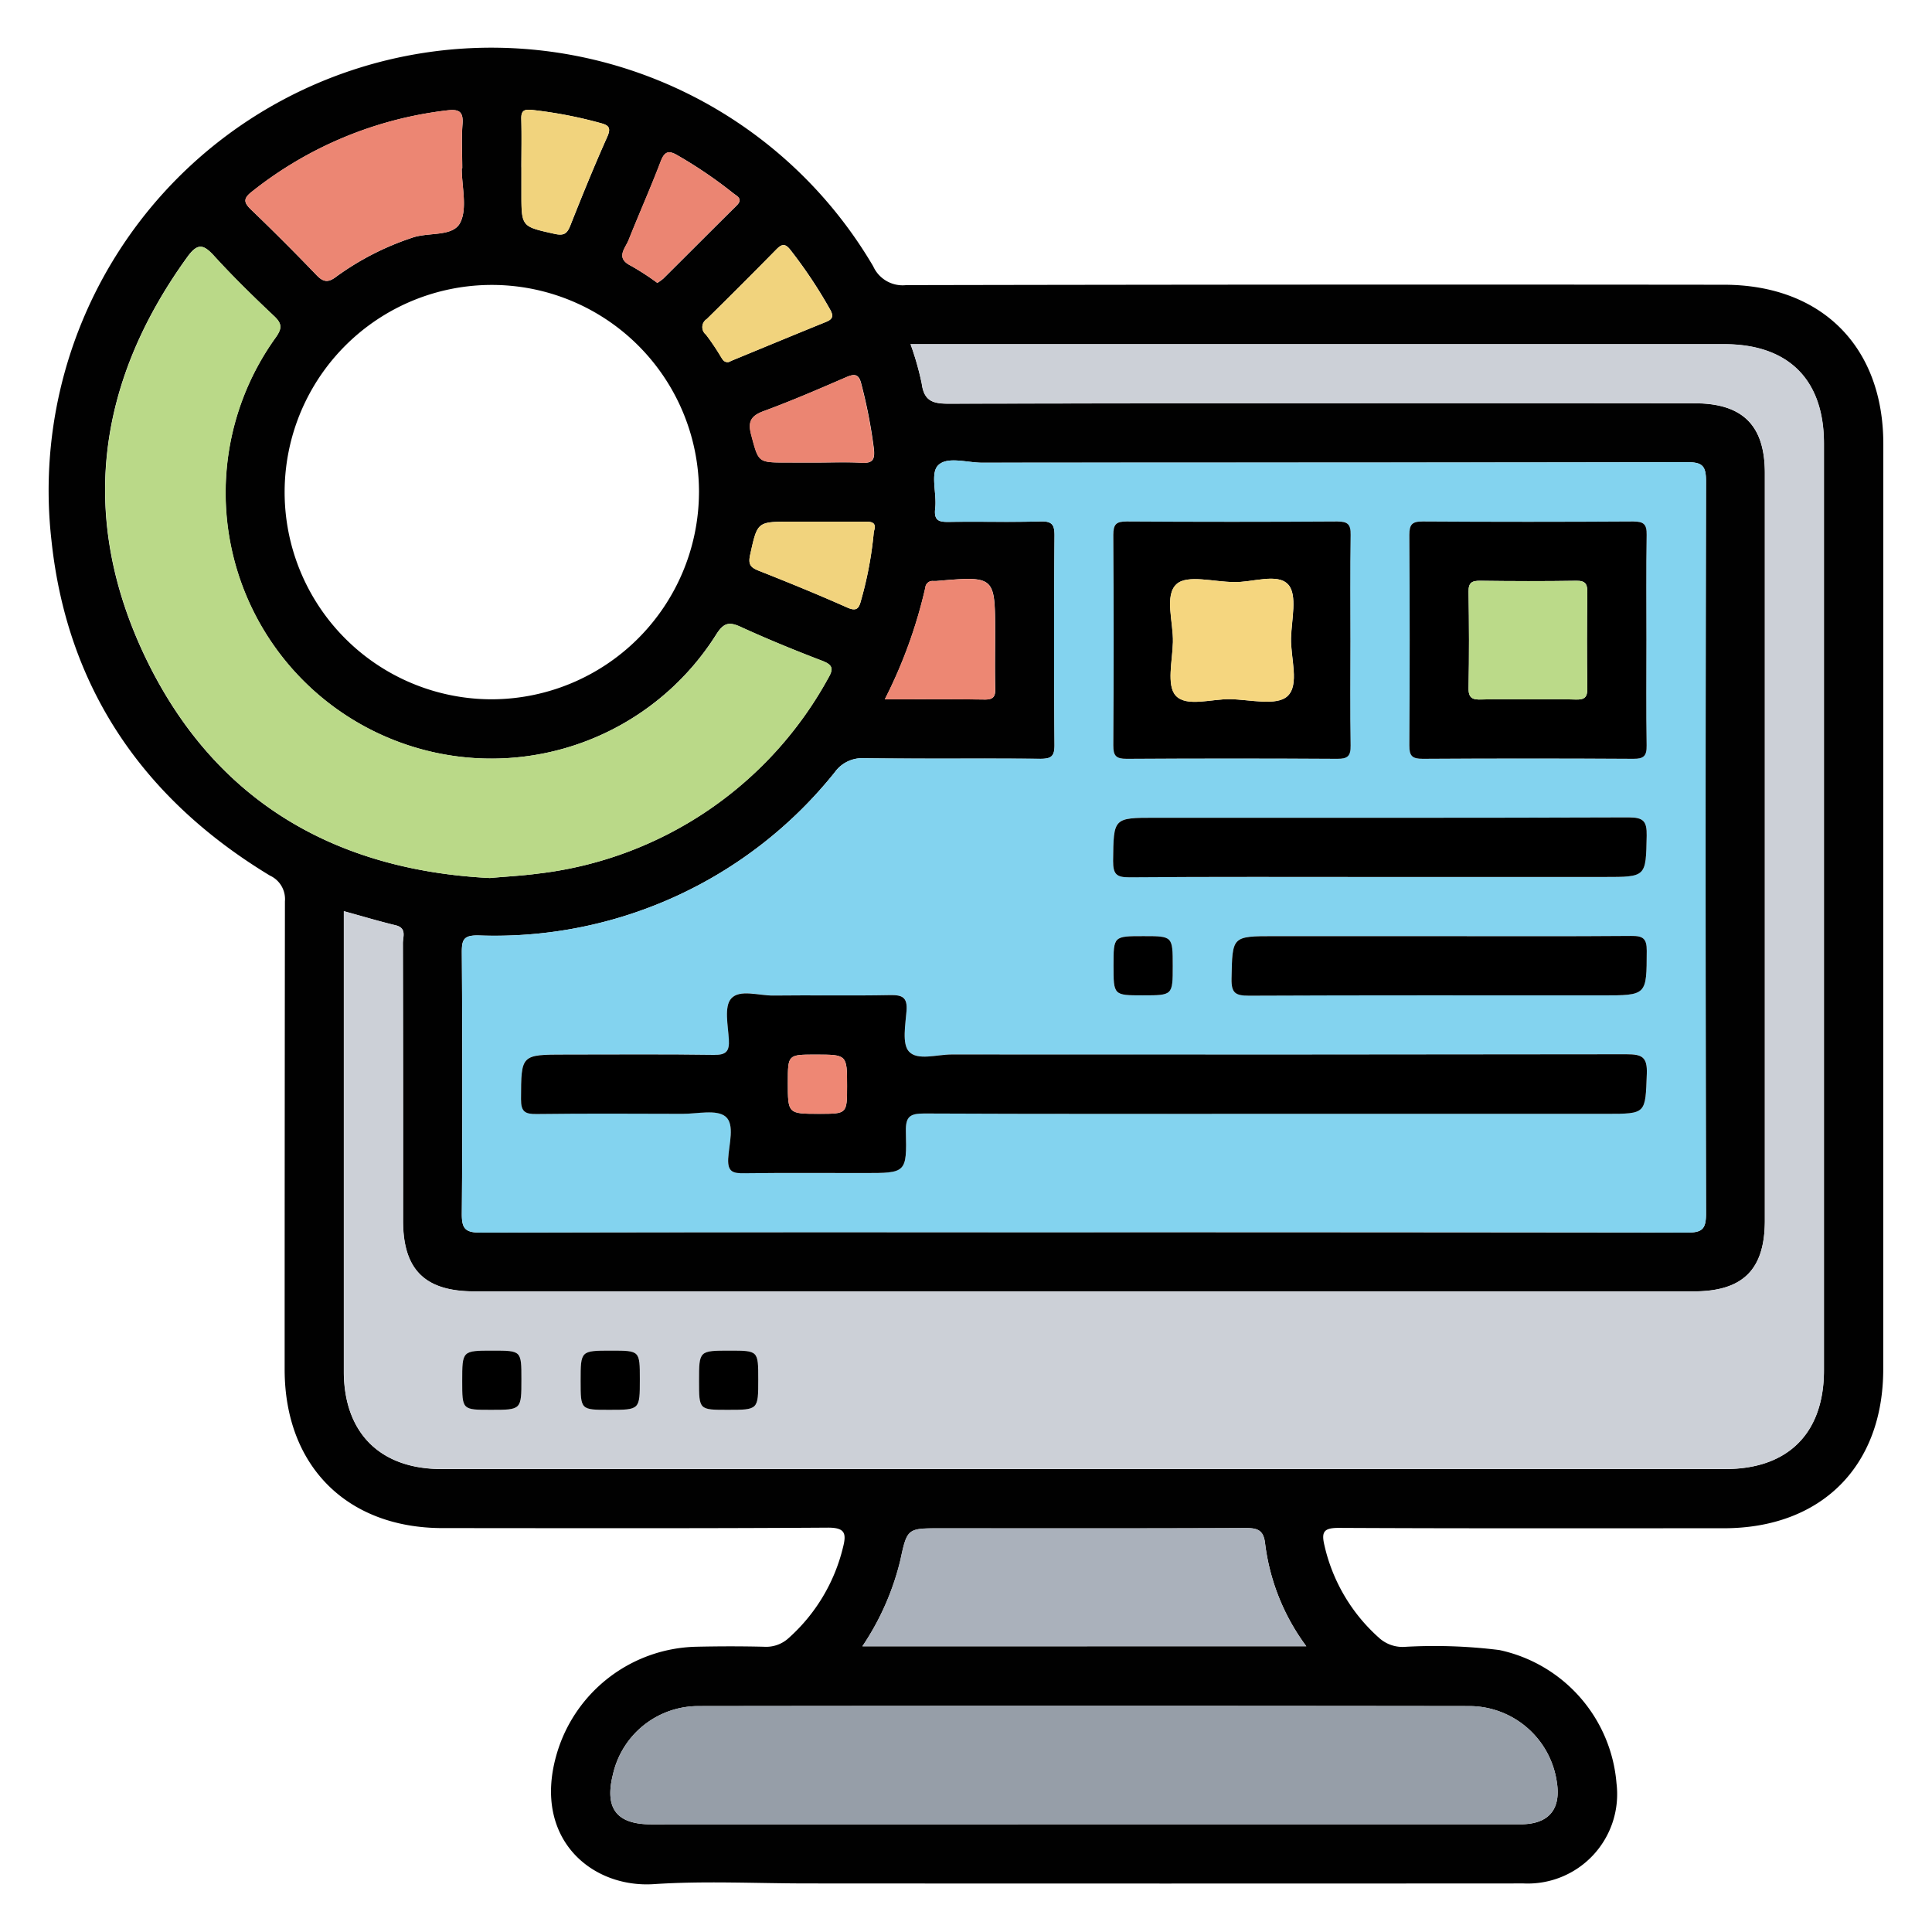 <svg xmlns="http://www.w3.org/2000/svg" xmlns:xlink="http://www.w3.org/1999/xlink" width="96" height="96" viewBox="0 0 96 96">
  <defs>
    <clipPath id="clip-path">
      <rect id="Rectángulo_34520" data-name="Rectángulo 34520" width="96" height="96" fill="#fff" stroke="#707070" stroke-width="1"/>
    </clipPath>
  </defs>
  <g id="Grupo_85649" data-name="Grupo 85649" clip-path="url(#clip-path)">
    <g id="Grupo_85841" data-name="Grupo 85841" transform="translate(-205.747 -96.107)">
      <path id="Trazado_127397" data-name="Trazado 127397" d="M299.324,141.154q0,11.492,0,22.983c0,4.834-3.081,7.907-7.925,7.908-6.374,0-12.749.014-19.123-.018-.732,0-.882.177-.721.858a8.722,8.722,0,0,0,2.7,4.591,1.74,1.74,0,0,0,1.228.466,25.971,25.971,0,0,1,4.767.155,7.384,7.384,0,0,1,5.82,6.623,4.441,4.441,0,0,1-4.619,4.974q-17.79.011-35.579,0c-2.543,0-5.1-.134-7.628.034-3.094.206-6-2.243-4.867-6.35a7.4,7.4,0,0,1,6.937-5.445c1.133-.025,2.268-.028,3.4,0a1.65,1.65,0,0,0,1.235-.445,8.807,8.807,0,0,0,2.688-4.5c.179-.7.093-.979-.769-.973-6.374.042-12.748.025-19.122.022-4.769,0-7.854-3.1-7.855-7.885q0-11.629.014-23.259a1.283,1.283,0,0,0-.743-1.277c-6.282-3.8-10.078-9.31-10.857-16.649a22,22,0,0,1,40.83-13.63,1.605,1.605,0,0,0,1.633.938q20.318-.041,40.636-.019c4.848,0,7.923,3.069,7.924,7.907Q299.327,129.662,299.324,141.154ZM259.6,157.335q14.984,0,29.968.019c.758,0,.951-.17.949-.941q-.041-18.2,0-36.4c0-.773-.194-.941-.95-.94-11.675.026-23.349.015-35.024.026-.757,0-1.758-.337-2.2.15-.368.406-.041,1.4-.127,2.117-.078.649.22.682.723.674,1.5-.024,3,.021,4.5-.023.577-.017.711.153.706.714q-.04,5.194,0,10.387c.006.593-.183.7-.725.694-2.911-.026-5.822.009-8.733-.028a1.669,1.669,0,0,0-1.457.691,21.624,21.624,0,0,1-17.706,8.114c-.738-.012-.833.2-.829.85.027,4.321.034,8.641,0,12.961-.007.749.155.957.935.955C239.62,157.324,249.61,157.335,259.6,157.335Zm-8.61-44.129a14.294,14.294,0,0,1,.557,1.967c.116.863.551,1,1.348.994q18.525-.042,37.05-.019c2.391,0,3.495,1.094,3.495,3.469q0,18.571,0,37.141c0,2.437-1.089,3.52-3.537,3.52H229.316c-2.458,0-3.544-1.076-3.544-3.512q0-6.9-.009-13.79c0-.319.205-.752-.363-.89-.847-.206-1.683-.456-2.57-.7v.892q0,10.986,0,21.972c0,3.052,1.8,4.854,4.851,4.854q31.9,0,63.8,0c3.115,0,4.894-1.783,4.894-4.9q0-23.029,0-46.059c0-3.175-1.768-4.933-4.956-4.933H250.989Zm-10.51,7.368a10.295,10.295,0,1,0-10.287,10.281A10.324,10.324,0,0,0,240.479,120.574Zm-10.4,19.162c.861-.077,1.626-.116,2.383-.217A18.935,18.935,0,0,0,246.9,129.8c.267-.454.225-.656-.295-.855-1.369-.525-2.729-1.08-4.062-1.691-.592-.271-.85-.184-1.211.384a13.206,13.206,0,1,1-21.887-14.761c.311-.442.325-.68-.076-1.058-1.025-.966-2.036-1.953-2.984-2.993-.541-.594-.828-.646-1.338.06-4.541,6.283-5.4,13.032-2.025,19.994C216.442,135.921,222.4,139.347,230.078,139.735Zm29.531,47.019q10.846,0,21.692,0c1.4,0,2.021-.742,1.8-2.109a4.4,4.4,0,0,0-4.334-3.763q-19.164-.024-38.329,0a4.351,4.351,0,0,0-4.241,3.415c-.413,1.673.192,2.459,1.9,2.46Q248.855,186.756,259.609,186.755Zm11.046-8.847a10.768,10.768,0,0,1-2.043-5.071c-.072-.7-.367-.807-.992-.8-5.056.024-10.113.014-15.169.014-1.607,0-1.628,0-1.966,1.576a13.194,13.194,0,0,1-1.888,4.286Zm-41.963-73.435h.023c0-.735-.043-1.473.013-2.2.05-.651-.2-.748-.783-.678a19.136,19.136,0,0,0-9.688,4.041c-.446.349-.392.549-.023.9q1.654,1.591,3.245,3.247c.355.371.6.363.989.062a13.733,13.733,0,0,1,3.735-1.917c.816-.3,2.038-.04,2.406-.747S228.691,105.39,228.691,104.472Zm21.022,26.385c1.735,0,3.351-.011,4.967.008.4,0,.529-.13.519-.526-.023-.916-.007-1.834-.007-2.751,0-2.866,0-2.866-2.91-2.614-.061.006-.122,0-.183,0a.354.354,0,0,0-.373.325A23.958,23.958,0,0,1,249.713,130.857Zm-18.058-26.435v1.284c0,1.685.007,1.654,1.648,2.021.488.109.629-.028.791-.437.584-1.474,1.181-2.944,1.828-4.39.208-.465.045-.578-.342-.68a21.637,21.637,0,0,0-3.412-.653c-.42-.041-.531.068-.519.47C231.672,102.831,231.655,103.627,231.655,104.421Zm17.514,18.086c.167-.5-.182-.483-.547-.48-1.192.008-2.385,0-3.577,0-1.69,0-1.661.007-2.025,1.643-.107.482.017.631.43.795,1.474.583,2.943,1.182,4.39,1.826.453.2.579.065.684-.335A18.586,18.586,0,0,0,249.169,122.508Zm-2.9-3.418c.766,0,1.534-.032,2.3.011.558.032.651-.179.6-.687a25.1,25.1,0,0,0-.628-3.238c-.125-.516-.358-.5-.773-.316-1.346.583-2.695,1.166-4.07,1.672-.653.24-.8.54-.618,1.2.362,1.345.324,1.356,1.725,1.356Zm-4.314-4.994c.074-.033.157-.073.241-.108,1.525-.629,3.049-1.261,4.578-1.881.325-.131.415-.27.225-.611a23.277,23.277,0,0,0-1.982-2.976c-.271-.349-.442-.28-.71-.006q-1.705,1.739-3.444,3.445a.476.476,0,0,0-.042.77,11.5,11.5,0,0,1,.72,1.063C241.639,113.941,241.706,114.129,241.953,114.1Zm-3.546-3.933a2.467,2.467,0,0,0,.3-.217c1.214-1.208,2.422-2.421,3.638-3.626.345-.342.006-.468-.186-.627a22.163,22.163,0,0,0-2.725-1.854c-.449-.27-.663-.23-.862.292-.5,1.311-1.073,2.594-1.592,3.9-.169.425-.67.893.113,1.281A13.164,13.164,0,0,1,238.408,110.163Z" fill="#010101"/>
      <path id="Trazado_127398" data-name="Trazado 127398" d="M294.873,192.586c-9.99,0-19.979-.01-29.968.02-.781,0-.942-.205-.935-.955.039-4.32.032-8.641,0-12.961,0-.646.091-.862.829-.85a21.624,21.624,0,0,0,17.706-8.114,1.669,1.669,0,0,1,1.457-.691c2.911.037,5.822,0,8.733.028.542,0,.731-.1.725-.694q-.047-5.194,0-10.387c0-.561-.129-.731-.706-.714-1.5.044-3,0-4.5.023-.5.008-.8-.025-.723-.674.086-.72-.241-1.712.127-2.117.442-.487,1.443-.15,2.2-.15,11.675-.01,23.349,0,35.024-.026.756,0,.952.167.95.94q-.041,18.2,0,36.4c0,.771-.191.943-.949.941Q309.857,192.563,294.873,192.586ZM304.4,186.7H320.85c1.981,0,1.929,0,2-1.986.032-.847-.241-.976-1.012-.974q-16.771.039-33.542.011c-.725,0-1.68.318-2.107-.143-.358-.387-.176-1.335-.123-2.026s-.216-.793-.827-.781c-1.929.039-3.859,0-5.789.022-.723.009-1.68-.329-2.1.152-.355.405-.153,1.34-.112,2.035.035.6-.144.77-.752.761-2.45-.036-4.9-.015-7.351-.015-2.243,0-2.215,0-2.225,2.216,0,.629.2.745.775.738,2.419-.029,4.84-.017,7.259-.01.729,0,1.678-.231,2.126.134.477.388.169,1.38.134,2.1-.034.669.257.725.8.718,1.991-.025,3.982-.01,5.973-.01,2.069,0,2.107,0,2.056-2.071-.018-.741.209-.89.909-.887C292.761,186.715,298.581,186.7,304.4,186.7Zm3.717-23.444c0-1.775-.019-3.551.012-5.326.009-.519-.142-.664-.661-.661q-5.235.033-10.47,0c-.518,0-.664.142-.661.661q.033,5.234,0,10.469c0,.519.142.664.661.661q5.234-.033,10.469,0c.519,0,.671-.141.661-.661C308.1,166.688,308.118,164.973,308.118,163.259Zm14.71-.092c0-1.745-.019-3.49.012-5.235.009-.521-.144-.663-.662-.66q-5.234.033-10.469,0c-.52,0-.663.144-.66.662q.033,5.234,0,10.469c0,.52.143.663.661.66q5.234-.033,10.469,0c.52,0,.67-.143.66-.662C322.81,166.656,322.828,164.911,322.828,163.166Zm-13.3,11.768h11.207c2.1,0,2.067,0,2.109-2.054.014-.7-.152-.909-.888-.906-7.839.03-15.678.018-23.516.018-2.109,0-2.083,0-2.109,2.146-.007.632.138.818.8.813C301.262,174.919,305.4,174.935,309.53,174.935Zm2.994,2.942H304.35c-2.13,0-2.094,0-2.137,2.121-.014.713.2.839.866.837,5.847-.027,11.694-.015,17.541-.015,2.242,0,2.215,0,2.225-2.213,0-.622-.193-.746-.771-.741C318.892,177.891,315.708,177.877,312.524,177.877Zm-14.69,0c-1.484,0-1.484,0-1.484,1.458,0,1.484,0,1.484,1.457,1.484,1.484,0,1.485,0,1.485-1.458C299.292,177.877,299.292,177.877,297.834,177.877Z" transform="translate(-35.273 -35.252)" fill="#83d3ef"/>
      <path id="Trazado_127399" data-name="Trazado 127399" d="M276.183,138.528h40.435c3.188,0,4.956,1.758,4.956,4.933q0,23.029,0,46.059c0,3.122-1.78,4.9-4.894,4.9q-31.9,0-63.8,0c-3.051,0-4.851-1.8-4.851-4.854q0-10.986,0-21.972v-.892c.887.244,1.723.495,2.57.7.568.138.362.571.363.89q.019,6.9.009,13.79c0,2.436,1.086,3.512,3.544,3.512H315.1c2.449,0,3.537-1.083,3.537-3.52q0-18.571,0-37.141c0-2.375-1.1-3.469-3.495-3.469q-18.525,0-37.05.02c-.8,0-1.233-.132-1.348-.994A14.3,14.3,0,0,0,276.183,138.528Zm-20.76,50.014c-1.515,0-1.515,0-1.515,1.519,0,1.423,0,1.423,1.427,1.423,1.515,0,1.515,0,1.515-1.519C256.849,188.542,256.849,188.542,255.422,188.542Zm5.786,2.942c1.525,0,1.525,0,1.525-1.509,0-1.433,0-1.433-1.417-1.433-1.525,0-1.525,0-1.525,1.509C259.791,191.483,259.791,191.483,261.208,191.483Zm5.884,0c1.525,0,1.525,0,1.525-1.509,0-1.433,0-1.433-1.417-1.433-1.525,0-1.525,0-1.525,1.509C265.676,191.483,265.676,191.483,267.093,191.483Z" transform="translate(-25.193 -25.322)" fill="#ccd0d7"/>
      <path id="Trazado_127400" data-name="Trazado 127400" d="M234.9,156.743c-7.678-.388-13.636-3.814-17.051-10.857-3.375-6.962-2.516-13.711,2.025-19.994.51-.706.8-.654,1.338-.06.948,1.04,1.959,2.027,2.984,2.993.4.378.387.616.076,1.058a13.206,13.206,0,1,0,21.887,14.761c.361-.568.619-.655,1.211-.384,1.333.611,2.692,1.166,4.062,1.691.52.2.562.4.295.855a18.935,18.935,0,0,1-14.443,9.72C236.523,156.627,235.758,156.666,234.9,156.743Z" transform="translate(-4.819 -17.008)" fill="#bad988"/>
      <path id="Trazado_127401" data-name="Trazado 127401" d="M307.555,328.349q-10.755,0-21.509,0c-1.712,0-2.318-.786-1.9-2.46a4.351,4.351,0,0,1,4.241-3.415q19.164-.022,38.329,0a4.4,4.4,0,0,1,4.334,3.763c.223,1.367-.4,2.108-1.8,2.109Q318.4,328.354,307.555,328.349Z" transform="translate(-47.946 -141.594)" fill="#969ea8"/>
      <path id="Trazado_127402" data-name="Trazado 127402" d="M340.126,304.316H318.069a13.194,13.194,0,0,0,1.888-4.286c.337-1.581.359-1.576,1.965-1.576,5.056,0,10.113.011,15.169-.014.625,0,.92.1.992.8A10.768,10.768,0,0,0,340.126,304.316Z" transform="translate(-69.472 -126.409)" fill="#aab1bb"/>
      <path id="Trazado_127403" data-name="Trazado 127403" d="M245.479,109.8c0,.917.293,1.988-.083,2.709s-1.59.448-2.406.747a13.733,13.733,0,0,0-3.735,1.917c-.391.3-.634.309-.989-.062q-1.586-1.658-3.245-3.247c-.369-.355-.423-.555.023-.9a19.136,19.136,0,0,1,9.688-4.041c.579-.069.833.027.783.678-.056.73-.013,1.468-.013,2.2Z" transform="translate(-16.788 -5.331)" fill="#ec8673"/>
      <path id="Trazado_127404" data-name="Trazado 127404" d="M321.1,176.226a23.957,23.957,0,0,0,2.013-5.554.354.354,0,0,1,.373-.325c.061,0,.123,0,.183,0,2.91-.252,2.91-.252,2.91,2.614,0,.917-.016,1.835.007,2.751.01.4-.115.531-.519.526C324.454,176.214,322.838,176.226,321.1,176.226Z" transform="translate(-71.39 -45.369)" fill="#ed8773"/>
      <path id="Trazado_127405" data-name="Trazado 127405" d="M272,109.73c0-.795.017-1.59-.007-2.385-.012-.4.1-.511.519-.47a21.635,21.635,0,0,1,3.412.653c.387.1.55.215.342.68-.647,1.446-1.244,2.916-1.828,4.39-.162.408-.3.546-.791.437-1.641-.367-1.648-.336-1.648-2.021Z" transform="translate(-40.345 -5.308)" fill="#f1d37d"/>
      <path id="Trazado_127406" data-name="Trazado 127406" d="M308.994,162.988a18.585,18.585,0,0,1-.645,3.451c-.1.4-.231.536-.684.335-1.448-.645-2.916-1.243-4.39-1.826-.413-.164-.537-.313-.43-.795.365-1.636.335-1.643,2.025-1.643,1.192,0,2.385,0,3.577,0C308.812,162.506,309.161,162.484,308.994,162.988Z" transform="translate(-59.825 -40.48)" fill="#f1d37d"/>
      <path id="Trazado_127407" data-name="Trazado 127407" d="M306.122,147.056h-1.47c-1.4,0-1.363-.01-1.725-1.356-.178-.663-.035-.963.618-1.2,1.376-.506,2.724-1.089,4.07-1.672.416-.18.648-.2.773.316a25.1,25.1,0,0,1,.628,3.238c.054.508-.039.719-.6.687C307.656,147.023,306.888,147.056,306.122,147.056Z" transform="translate(-59.855 -27.966)" fill="#eb8572"/>
      <path id="Trazado_127408" data-name="Trazado 127408" d="M297.759,130.958c-.248.034-.315-.155-.414-.3a11.5,11.5,0,0,0-.72-1.063.476.476,0,0,1,.042-.77q1.738-1.707,3.444-3.445c.268-.274.439-.343.71.006a23.277,23.277,0,0,1,1.982,2.976c.189.341.1.479-.225.611-1.529.62-3.053,1.253-4.578,1.881C297.916,130.885,297.833,130.925,297.759,130.958Z" transform="translate(-55.806 -16.862)" fill="#f1d37d"/>
      <path id="Trazado_127409" data-name="Trazado 127409" d="M287.376,119.107a13.169,13.169,0,0,0-1.316-.853c-.782-.388-.282-.856-.113-1.281.519-1.3,1.091-2.587,1.592-3.9.2-.522.413-.562.862-.292a22.166,22.166,0,0,1,2.725,1.854c.192.159.532.284.186.627-1.216,1.205-2.424,2.419-3.638,3.626A2.468,2.468,0,0,1,287.376,119.107Z" transform="translate(-48.968 -8.944)" fill="#eb8572"/>
      <path id="Trazado_127410" data-name="Trazado 127410" d="M309.458,232.215c-5.82,0-11.64.012-17.46-.016-.7,0-.926.146-.909.887.05,2.07.013,2.071-2.056,2.071-1.991,0-3.983-.015-5.973.01-.54.007-.831-.049-.8-.718.036-.718.344-1.709-.134-2.1-.448-.365-1.4-.131-2.126-.134-2.42-.007-4.84-.02-7.259.01-.573.007-.778-.11-.775-.738.01-2.216-.017-2.216,2.225-2.216,2.451,0,4.9-.021,7.351.015.608.009.787-.164.752-.761-.041-.7-.243-1.63.112-2.035.421-.481,1.378-.143,2.1-.152,1.93-.024,3.86.016,5.789-.022.611-.012.879.1.827.781s-.235,1.639.123,2.026c.427.461,1.383.143,2.107.143q16.771.014,33.542-.011c.77,0,1.043.127,1.012.974-.074,1.984-.022,1.986-2,1.986Zm-24.233-1.56c0,1.56,0,1.56,1.565,1.56,1.377,0,1.377,0,1.377-1.383,0-1.559,0-1.559-1.565-1.559C285.226,229.272,285.226,229.272,285.226,230.655Z" transform="translate(-40.33 -80.763)"/>
      <path id="Trazado_127411" data-name="Trazado 127411" d="M363.743,168.476c0,1.714-.02,3.429.012,5.143.009.52-.143.664-.661.661q-5.234-.033-10.469,0c-.519,0-.664-.142-.661-.661q.033-5.234,0-10.469c0-.519.142-.664.661-.661q5.235.033,10.47,0c.519,0,.67.141.661.661C363.724,164.925,363.743,166.7,363.743,168.476Zm-5.8-2.98c-.973,0-2.29-.383-2.83.1-.621.557-.158,1.894-.184,2.891-.023.911-.324,2.142.138,2.652.53.585,1.78.159,2.716.178.972.02,2.287.348,2.83-.144.621-.563.158-1.9.184-2.893.024-.911.324-2.136-.137-2.654C360.122,165.028,358.873,165.529,357.939,165.5Z" transform="translate(-90.897 -40.469)"/>
      <path id="Trazado_127412" data-name="Trazado 127412" d="M403.731,168.383c0,1.745-.019,3.49.012,5.234.009.518-.141.665-.66.662q-5.234-.033-10.469,0c-.518,0-.665-.14-.661-.66q.033-5.234,0-10.469c0-.518.14-.665.66-.662q5.235.033,10.469,0c.518,0,.671.139.662.66C403.712,164.893,403.731,166.638,403.731,168.383Zm-5.9,2.943c.795,0,1.59-.02,2.383.008.421.014.591-.092.583-.552-.026-1.588-.022-3.178,0-4.766.005-.42-.092-.591-.552-.583-1.588.026-3.178.022-4.767,0-.42-.005-.591.092-.583.552.026,1.588.032,3.178,0,4.766-.011.527.211.6.648.581C396.3,171.306,397.069,171.326,397.833,171.326Z" transform="translate(-116.176 -40.468)"/>
      <path id="Trazado_127413" data-name="Trazado 127413" d="M365.145,205.417c-4.134,0-8.267-.016-12.4.017-.658.005-.8-.181-.8-.813.026-2.146,0-2.146,2.109-2.146,7.838,0,15.677.011,23.516-.018.736,0,.9.2.888.906-.042,2.054-.011,2.054-2.109,2.054Z" transform="translate(-90.888 -65.734)"/>
      <path id="Trazado_127414" data-name="Trazado 127414" d="M378.243,218.48c3.184,0,6.368.014,9.551-.012.578-.005.774.119.771.741-.01,2.213.017,2.213-2.225,2.213-5.847,0-11.694-.011-17.541.015-.663,0-.88-.124-.866-.837.043-2.12.006-2.121,2.137-2.121Z" transform="translate(-100.992 -75.855)"/>
      <path id="Trazado_127415" data-name="Trazado 127415" d="M353.478,218.5c1.457,0,1.458,0,1.458,1.484,0,1.457,0,1.458-1.485,1.458-1.457,0-1.457,0-1.457-1.484C351.994,218.5,351.994,218.5,353.478,218.5Z" transform="translate(-90.917 -75.877)"/>
      <path id="Trazado_127416" data-name="Trazado 127416" d="M265.534,274.485c1.427,0,1.427,0,1.427,1.423,0,1.519,0,1.519-1.515,1.519-1.427,0-1.427,0-1.427-1.423C264.019,274.485,264.019,274.485,265.534,274.485Z" transform="translate(-35.305 -111.266)"/>
      <path id="Trazado_127417" data-name="Trazado 127417" d="M281.431,277.427c-1.417,0-1.417,0-1.417-1.433,0-1.509,0-1.509,1.525-1.509,1.417,0,1.417,0,1.417,1.433C282.956,277.427,282.956,277.427,281.431,277.427Z" transform="translate(-45.416 -111.266)"/>
      <path id="Trazado_127418" data-name="Trazado 127418" d="M297.427,277.427c-1.417,0-1.417,0-1.417-1.433,0-1.509,0-1.509,1.525-1.509,1.417,0,1.417,0,1.417,1.433C298.952,277.427,298.952,277.427,297.427,277.427Z" transform="translate(-55.528 -111.266)"/>
      <path id="Trazado_127419" data-name="Trazado 127419" d="M308.006,235.879c0-1.382,0-1.382,1.377-1.382,1.565,0,1.565,0,1.565,1.559,0,1.383,0,1.383-1.377,1.383C308.006,237.439,308.006,237.439,308.006,235.879Z" transform="translate(-63.111 -85.988)" fill="#ee8774"/>
      <path id="Trazado_127420" data-name="Trazado 127420" d="M362.785,170.38c.934.033,2.184-.468,2.716.131.461.518.161,1.743.137,2.654-.026,1,.437,2.33-.184,2.893-.543.492-1.857.164-2.83.144-.936-.019-2.185.408-2.716-.178-.462-.51-.161-1.741-.138-2.652.026-1-.437-2.334.184-2.891C360.495,170,361.811,170.38,362.785,170.38Z" transform="translate(-95.744 -45.353)" fill="#f5d67f"/>
      <path id="Trazado_127421" data-name="Trazado 127421" d="M402.886,176.384c-.764,0-1.528-.019-2.291.007-.437.015-.66-.054-.648-.581.034-1.588.028-3.178,0-4.766-.008-.46.163-.557.583-.552,1.589.02,3.178.024,4.767,0,.46-.007.557.164.552.583-.02,1.589-.024,3.178,0,4.766.008.46-.163.566-.583.552C404.475,176.364,403.68,176.384,402.886,176.384Z" transform="translate(-121.229 -45.526)" fill="#bbda89"/>
    </g>
  </g>
</svg>

